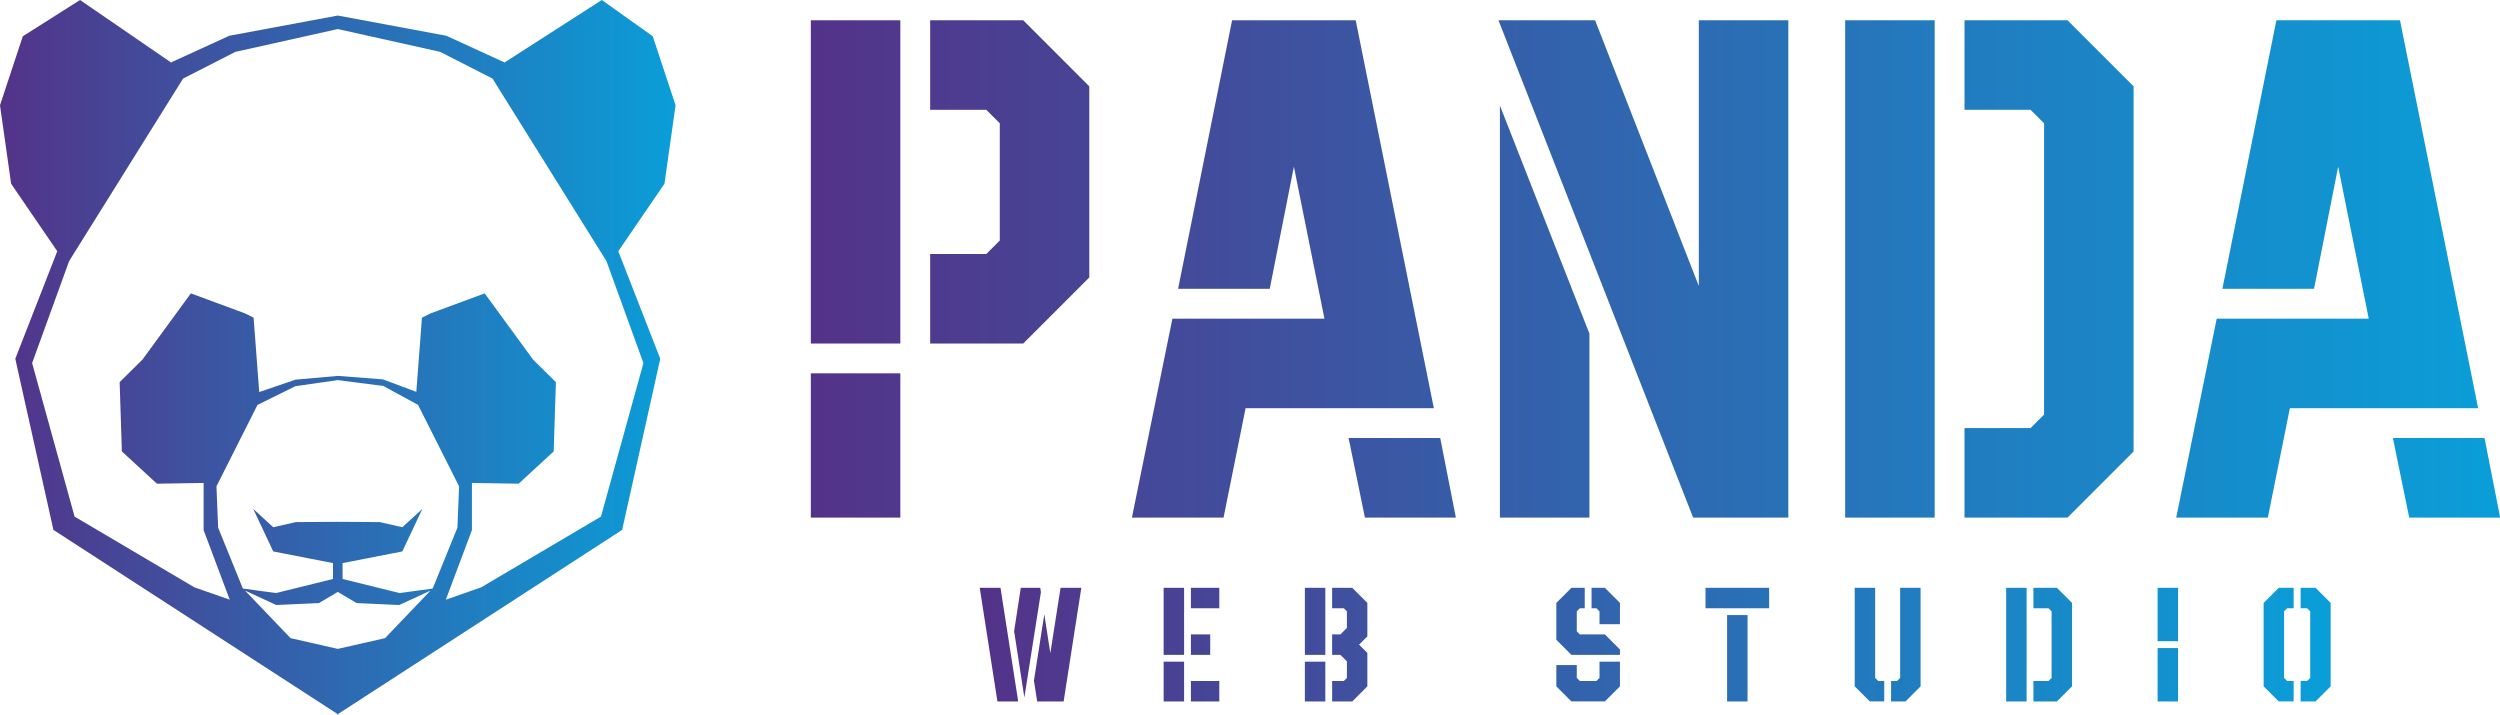 <svg
	version="1.0"
	xmlns="http://www.w3.org/2000/svg"
	width="407.83"
	height="116.598"
	viewBox="0 0 370 105.782"
>
	<defs>
		<linearGradient id="bgGradient" x1="0%" y1="0%" x2="100%" y2="0%">
			<stop offset="0%" stop-color="#533389" />
			<stop offset="100%" stop-color="#0a9ed8" />
		</linearGradient>
	</defs>

	<g fill="url(#bgGradient)">
		<g transform="matrix(1.177,0,0,1.177,-8.858,-5.967)">
			<path d="M92.475,18.308l-2.869-8.676l-6.407-4.563L70.92,12.955l-0.049-0.079l-7.224-3.309L50,7.024v1.697l12.875,2.869 l6.578,3.358L83.78,37.895l4.654,12.83l-5.34,19.302l-15.053,8.891l-4.454,1.558l3.281-8.75v-5.929l5.873,0.095l4.407-4.06 l0.278-8.71l-2.868-2.835l-6.087-8.327l-6.795,2.514l-1.092,0.539l-0.709,9.33l-4.193-1.569l-5.682-0.439l0,0H50h-0.004l0,0 L44.7,52.806l-4.577,1.558l-0.71-9.352l-1.092-0.539l-6.795-2.514l-6.088,8.327l-2.868,2.835l0.28,8.71l4.409,4.06l5.871-0.095 v5.929l3.282,8.75l-4.453-1.558l-15.054-8.891l-5.34-19.302l4.655-12.83l14.327-22.945l6.577-3.358l12.876-2.869V7.024 L36.352,9.567l-7.226,3.309l-0.048,0.079L17.589,5.069l-7.196,4.563l-2.868,8.676l1.4,9.867l5.802,8.484L9.449,50.181l4.794,21.519 l35.664,23.112v0.119L50,94.87l0.092,0.061v-0.119l35.665-23.112l4.793-21.519l-5.279-13.521l5.804-8.484L92.475,18.308z M50,86.662l-5.942-1.35l-5.723-5.983l3.933,1.816l5.36-0.243l2.372-1.403v-3.508v-5.306l-5.263,0.033l-2.855,0.647l-2.518-2.31 l2.518,5.354l7.515,1.466v1.997l-7.165,1.768l-4.131-0.558l-0.061-0.063l-3.086-7.602l-0.21-5.197l5.162-10.24l4.756-2.347 l5.337-0.769L50,52.802v0.064l5.724,0.735l4.368,2.38l5.162,10.24l-0.21,5.197l-3.086,7.602l-0.061,0.063l-4.131,0.558 l-7.164-1.768v-1.997l7.514-1.466l2.52-5.354l-2.52,2.31l-2.854-0.647L50,70.686v5.306v3.508l2.37,1.403l5.361,0.243l3.932-1.816 l-5.722,5.983L50,86.662z"></path>
		</g>
		<g transform="matrix(5.257,0,0,5.257,115.795,-28.539)">
			<path d="M4.16 15.1 l0 -2.52 l1.58 0 l0.38 -0.38 l0 -3.3 l-0.38 -0.38 l-1.58 0 l0 -2.52 l2.62 0 l1.86 1.86 l0 5.38 l-1.86 1.86 l-2.62 0 z M0.8 20 l0 -4.06 l2.52 0 l0 4.06 l-2.52 0 z M0.8 15.1 l0 -9.1 l2.52 0 l0 9.1 l-2.52 0 z M9.84 20 l1.14 -5.6 l4.28 0 l-0.86 -4.28 l-0.68 3.44 l-2.58 0 l1.52 -7.56 l3.48 0 l2.2 10.92 l-5.3 0 l-0.62 3.08 l-2.58 0 z M16.4 20 l-0.46 -2.24 l2.58 0 l0.44 2.24 l-2.56 0 z M25.64 20 l-5.48 -14 l2.72 0 l2.92 7.48 l0 -7.48 l2.52 0 l0 14 l-2.68 0 z M20.2 20 l0 -11.6 l2.52 6.42 l0 5.18 l-2.52 0 z M33.28 20 l0 -2.52 l1.86 0 l0.38 -0.38 l0 -8.2 l-0.38 -0.38 l-1.86 0 l0 -2.52 l2.9 0 l1.86 1.86 l0 10.28 l-1.86 1.86 l-2.9 0 z M29.92 20 l0 -14 l2.52 0 l0 14 l-2.52 0 z M39.24 20 l1.14 -5.6 l4.28 0 l-0.86 -4.28 l-0.68 3.44 l-2.58 0 l1.52 -7.56 l3.48 0 l2.2 10.92 l-5.3 0 l-0.62 3.08 l-2.58 0 z M45.8 20 l-0.46 -2.24 l2.58 0 l0.44 2.24 l-2.56 0 z"></path>
		</g>
		<g transform="matrix(1.201,0,0,1.201,144.519,79.792)">
			<path d="M7.48 20 l-0.4 -2.56 l1.28 -8.18 l0.74 4.8 l1.26 -8.06 l2.56 0 l-2.18 14 l-3.26 0 z M2.58 20 l-2.18 -14 l2.56 0 l2.18 14 l-2.56 0 z M5.9 19.52 l-1.26 -8.18 l0.82 -5.34 l2.4 0 l0.08 0.54 z M23.064 14.26 l0 -8.26 l2.52 0 l0 8.26 l-2.52 0 z M23.064 20 l0 -4.9 l2.52 0 l0 4.9 l-2.52 0 z M26.424 20 l0 -2.52 l3.5 0 l0 2.52 l-3.5 0 z M26.424 14.26 l0 -2.52 l2.38 0 l0 2.52 l-2.38 0 z M26.424 8.52 l0 -2.52 l3.5 0 l0 2.52 l-3.5 0 z M43.828 20 l0 -2.52 l1.44 0 l0.38 -0.38 l0 -2.04 l-0.8 -0.8 l-1.02 0 l0 -2.52 l1.02 0 l0.8 -0.8 l0 -2.04 l-0.38 -0.38 l-1.44 0 l0 -2.52 l2.48 0 l1.86 1.86 l0 4.12 l-1.02 1.02 l1.02 1.02 l0 4.12 l-1.86 1.86 l-2.48 0 z M40.468 20 l0 -4.9 l2.52 0 l0 4.9 l-2.52 0 z M40.468 14.26 l0 -8.26 l2.52 0 l0 8.26 l-2.52 0 z M73.316 14.26 l-1.86 -1.86 l0 -4.54 l1.86 -1.86 l1.64 0 l0 2.52 l-0.6 0 l-0.38 0.38 l0 2.46 l0.38 0.38 l3.08 0 l1.86 1.86 l0 0.66 l-5.98 0 z M73.316 20 l-1.86 -1.86 l0 -2.62 l2.52 0 l0 1.58 l0.38 0.38 l2.04 0 l0.38 -0.38 l0 -2 l2.52 0 l0 3.04 l-1.86 1.86 l-4.12 0 z M76.776 10.48 l0 -1.58 l-0.38 -0.38 l-0.6 0 l0 -2.52 l1.64 0 l1.86 1.86 l0 2.62 l-2.52 0 z M92.5 20 l0 -10.64 l2.52 0 l0 10.64 l-2.52 0 z M89.84 8.52 l0 -2.52 l7.84 0 l0 2.52 l-7.84 0 z M112.704 20 l0 -2.52 l0.74 0 l0.38 -0.38 l0 -11.1 l2.52 0 l0 12.14 l-1.86 1.86 l-1.78 0 z M110.084 20 l-1.86 -1.86 l0 -12.14 l2.52 0 l0 11.1 l0.38 0.38 l0.74 0 l0 2.52 l-1.78 0 z M130.248 20 l0 -2.52 l1.86 0 l0.38 -0.38 l0 -8.2 l-0.38 -0.38 l-1.86 0 l0 -2.52 l2.9 0 l1.86 1.86 l0 10.28 l-1.86 1.86 l-2.9 0 z M126.888 20 l0 -14 l2.52 0 l0 14 l-2.52 0 z M145.552 12.58 l0 -6.58 l2.52 0 l0 6.58 l-2.52 0 z M145.552 20 l0 -6.58 l2.52 0 l0 6.58 l-2.52 0 z M163.176 20 l0 -2.52 l0.8 0 l0.38 -0.38 l0 -8.2 l-0.38 -0.38 l-0.8 0 l0 -2.52 l1.84 0 l1.86 1.86 l0 10.28 l-1.86 1.86 l-1.84 0 z M160.476 20 l-1.86 -1.86 l0 -10.28 l1.86 -1.86 l1.84 0 l0 2.52 l-0.8 0 l-0.38 0.38 l0 8.2 l0.38 0.38 l0.8 0 l0 2.52 l-1.84 0 z"></path>
		</g>
	</g>
</svg>
